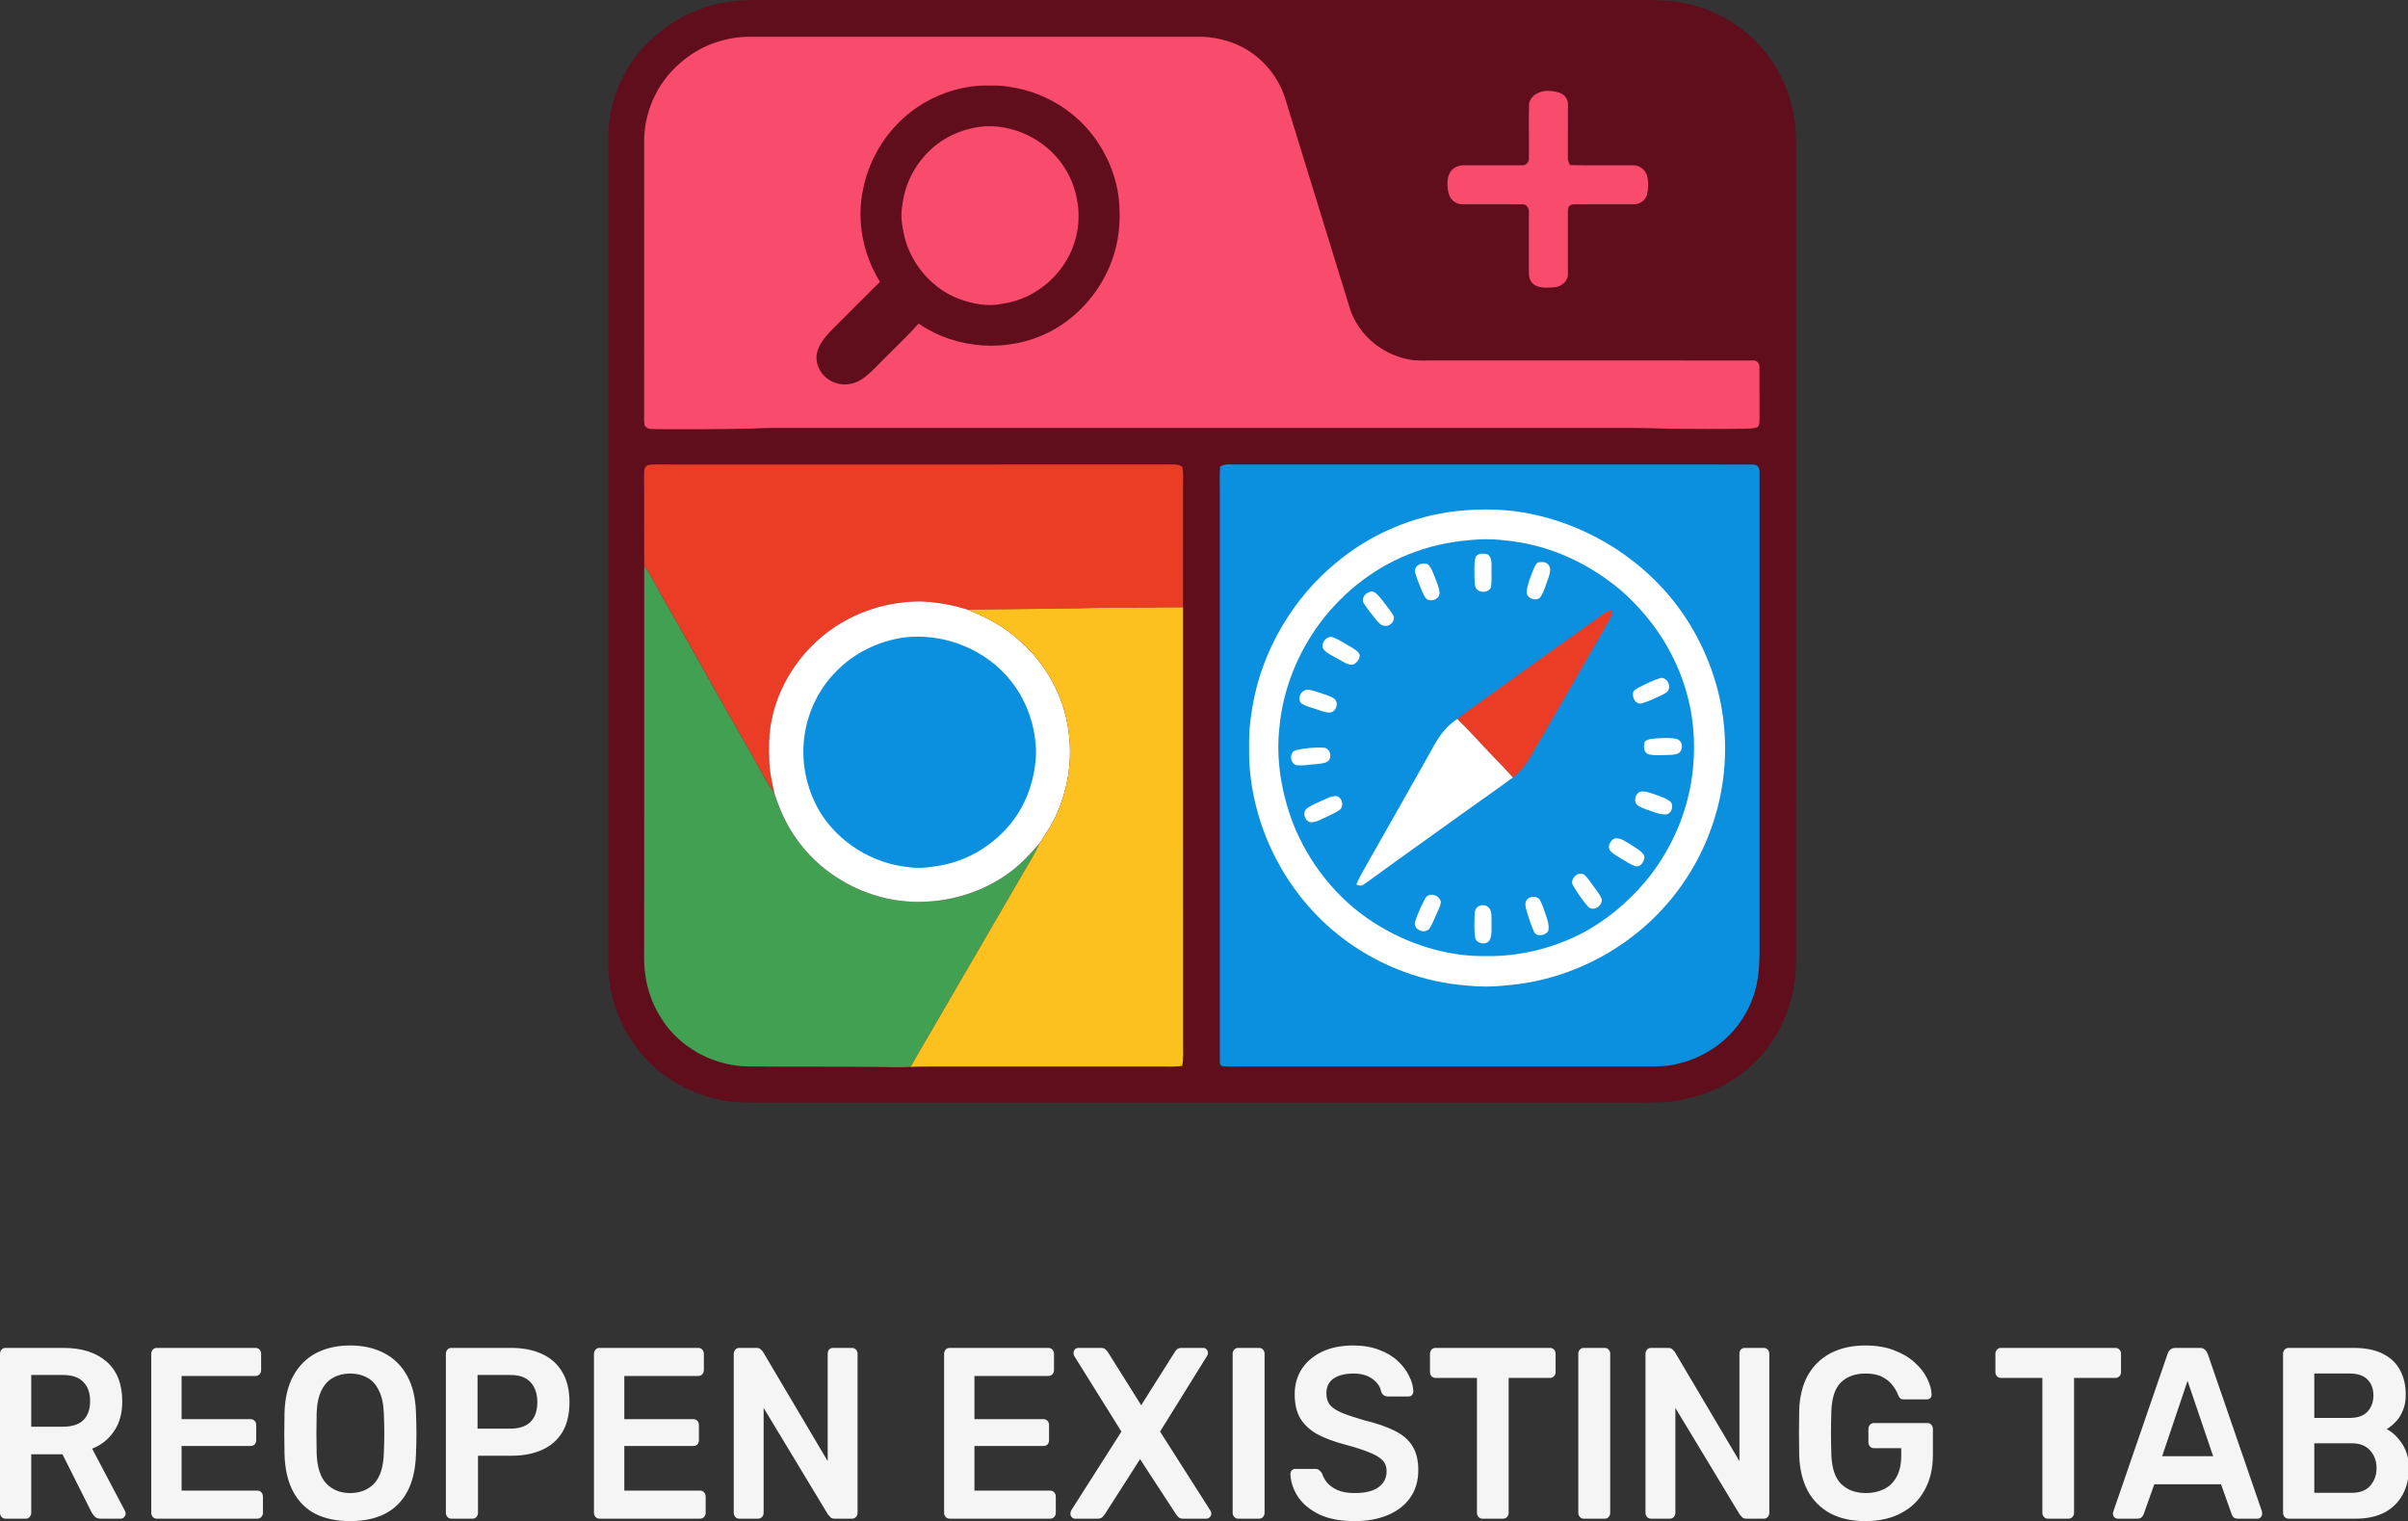 <?xml version="1.0" encoding="UTF-8" standalone="no"?>
<svg
   version="1.1"
   viewBox="0 0 1480.682 935.32"
   width="1480.682pt"
   height="935.32pt"
   id="svg32"
   sodipodi:docname="logo_dark.svg"
   inkscape:version="1.3.2 (091e20e, 2023-11-25)"
   xmlns:inkscape="http://www.inkscape.org/namespaces/inkscape"
   xmlns:sodipodi="http://sodipodi.sourceforge.net/DTD/sodipodi-0.dtd"
   xmlns="http://www.w3.org/2000/svg"
   xmlns:svg="http://www.w3.org/2000/svg">
  <rect x="0" y="0" width="1480.682" height="935.32" fill="#333333" stroke="none"/>
  <defs
     id="defs32" />
  <sodipodi:namedview
     id="namedview32"
     pagecolor="#ffffff"
     bordercolor="#000000"
     borderopacity="0.25"
     inkscape:showpageshadow="2"
     inkscape:pageopacity="0.0"
     inkscape:pagecheckerboard="0"
     inkscape:deskcolor="#d1d1d1"
     inkscape:document-units="pt"
     inkscape:zoom="0.67659198"
     inkscape:cx="962.17517"
     inkscape:cy="922.26928"
     inkscape:window-width="2560"
     inkscape:window-height="1387"
     inkscape:window-x="3432"
     inkscape:window-y="25"
     inkscape:window-maximized="0"
     inkscape:current-layer="svg32" />
  <path
     d="m 481.12,0.016 c 49,0.02 98,-0.02 147,0.02 126.27,-0.04 252.72,0 379,-0.03 9.7,0.02 20.04,-0.03 29.52,2.11 19.44,3.98 37.05,15.11 49.43,30.55 12.26,15.54 18.52,35.23 18.27,54.96 0.08,166.33 0,332.67 -0.03,499 0.08,7.57 -0.13,15.04 -1.73,22.46 -3.89,19.77 -15.02,38.66 -31.26,50.75 -13.41,10.27 -29.54,15.97 -46.26,17.73 -6.66,0.43 -13.24,0.33 -19.94,0.34 -179,0 -358,0 -537,0.01 -5.35,0.05 -10.7,0.03 -16.04,-0.32 -24.26,-2.2 -47.78,-15.08 -61.87,-35.06 -11.04,-15.24 -16.68,-34.12 -16.1,-52.91 0.02,-167.66 0.01,-335.33 0,-502.99 -0.27,-9.16 1.14,-18.4 3.9,-27.12 9.55,-30.03 37.03,-53.06 68.04,-58 11.89,-2 23.11,-1.41 35.07,-1.5 z"
     fill="#000000"
     id="path2"
     style="fill:#600d1c;fill-opacity:1" />
  <path
     d="m 460.09,22.616 c 93.35,0.03 186.72,-0.01 280.08,0.01 9.46,0.64 18.73,3.11 26.85,8.12 10.76,6.63 19,16.99 22.98,28.99 13.33,43.06 26.58,86.11 39.82,129.2 5.14,17.38 21.47,30.42 39.34,32.54 3.96,0.33 7.98,0.1 11.96,0.16 65.35,0.01 131.74,-0.04 196.97,0.03 2.26,-0.21 3.89,1.89 3.77,4.03 0.13,10.32 -0.06,20.66 0.06,30.98 -0.1,1.97 0.26,4.2 -1.05,5.83 -2.32,1.07 -5.2,1.01 -7.71,1.1 -15.34,0.24 -30.69,0.12 -46.04,0.03 -8.33,-0.25 -16.66,-0.53 -25,-0.51 -171,0.01 -342,-0.01 -513,-0.01 -8.98,0.01 -18.02,-0.14 -26.99,0.4 -19.34,0.42 -38.69,0.49 -58.04,0.36 -3.13,-0.33 -6.01,0.69 -7.81,-2.57 -0.37,-2.85 -0.15,-5.81 -0.19,-8.68 0.01,-54.67 0.02,-109.33 0.01,-163.99 -0.53,-18.87 7.73,-37.64 22.11,-49.89 11.52,-10.14 26.53,-15.93 41.88,-16.13 z"
     fill="#ffffff"
     id="path3"
     style="fill:#f94b6c;fill-opacity:1" />
  <path
     d="m 952.15,55.826 c 2.86,0.21 6.17,0.56 8.65,2.11 2.27,1.62 3.45,3.82 3.33,6.65 0.03,10.69 -0.05,21.39 -0.04,32.09 -0.09,1.79 0.56,3.23 1.24,4.83 12.94,0.3 25.89,0.06 38.82,0.12 4,-0.11 7.42,2.61 8.61,6.36 0.98,3.66 0.8,7.7 0.1,11.39 -1,3.95 -4.7,6.4 -8.7,6.26 -12.01,0.02 -24.04,-0.06 -36.05,-0.01 -1.61,-0.05 -2.47,0.39 -3.61,1.48 -0.45,1.4 -0.37,3 -0.41,4.46 0.06,12.35 0.03,24.73 0.02,37.08 0.05,4.24 -4.05,7.55 -8.03,7.95 -3.89,0.35 -9.1,0.82 -12.49,-1.46 -2.51,-1.47 -3.58,-4.68 -3.48,-7.46 -0.01,-12.35 0.04,-24.73 0,-37.08 0.1,-2.46 -1.21,-5.13 -4.01,-4.94 -12.33,-0.13 -24.67,0.06 -37,-0.04 -4.02,-0.13 -7.33,-2.75 -8.3,-6.68 -1.18,-4.34 -1.32,-10.29 1.58,-14.03 1.85,-2.14 4.91,-3.32 7.7,-3.28 12,-0.06 24.02,0.1 36.02,-0.01 2.09,0.25 4.25,-1.94 3.99,-4.02 0.17,-11.27 -0.16,-22.6 0.13,-33.87 1.11,-5.51 6.77,-7.93 11.93,-7.9 z"
     fill="#ffffff"
     id="path4"
     style="fill:#f94b6c;fill-opacity:1" />
  <path
     d="m 602.1,52.666 c 6.58,-0.08 12.76,-0.42 19.21,0.82 19.33,2.91 37.37,13.09 49.57,28.38 10.59,13.11 17.13,29.87 17.5,46.76 0.57,12.27 -1.43,24.61 -6.37,35.88 -7.23,16.69 -20.28,31.17 -36.51,39.51 -25.28,12.99 -57.19,11.08 -80.62,-5.07 -5.99,6.78 -12.69,12.96 -19.01,19.43 -4.73,4.55 -9.13,9.64 -14.31,13.68 -5.1,4 -11.91,5.57 -18.08,3.25 -7.52,-2.43 -12.79,-10.55 -11.12,-18.42 1.56,-6.38 6.53,-11.47 11.03,-15.99 9.21,-9.21 18.46,-18.45 27.69,-27.64 -10.64,-17.07 -14.57,-38.12 -10.19,-57.8 4.13,-19.84 16.05,-37.83 32.77,-49.29 11.38,-7.82 24.68,-12.46 38.44,-13.5 z"
     fill="#000000"
     id="path5"
     style="fill:#600d1c;fill-opacity:1" />
  <path
     d="m 606.07,77.626 c 20.21,-0.81 40.16,10.35 50.04,28 6.65,11.86 8.91,26.39 5.65,39.63 -5.01,21.42 -23.61,38.53 -45.45,41.5 -8.85,1.99 -18.02,0.08 -26.42,-2.89 -16.57,-6.15 -29.46,-21.22 -33.74,-38.26 -1.43,-6.35 -2.59,-12.9 -1.29,-19.35 1.38,-12.43 7.17,-24.08 15.99,-32.9 9.35,-9.4 22.05,-14.8 35.22,-15.73 z"
     fill="#ffffff"
     id="path6"
     style="fill:#f94b6c;fill-opacity:1" />
  <path
     d="m 398.49,285.946 c 4.44,-0.74 9.14,-0.21 13.63,-0.33 101.33,-0.01 202.67,0.06 303.99,-0.03 3.28,0.2 8.1,-0.77 10.8,1.4 0.99,3.68 0.49,7.85 0.56,11.64 -0.02,24.93 -0.03,49.87 -0.01,74.8 -9.78,-0.16 -19.56,0.31 -29.34,0.2 -11.69,-0.03 -23.36,-0.03 -35.04,0.43 -22.71,0.31 -45.42,0.46 -68.13,0.81 -9.44,-3.05 -18.93,-4.63 -28.84,-5.08 -17.32,0.03 -34.45,4.55 -49.3,13.54 -21.44,12.83 -37.56,35 -42.37,59.6 -1.79,8.35 -1.73,17.23 -1.39,25.73 0.17,6.39 1.81,12.92 3.16,19.18 -2.75,-3.8 -5.07,-7.85 -7.3,-11.97 -13.32,-23.95 -27.26,-47.56 -40.43,-71.59 -7.36,-12.97 -14.8,-25.91 -22.14,-38.89 -3.32,-6.06 -6.61,-12.12 -10.21,-18.01 -0.16,-18.27 0.06,-36.54 -0.11,-54.8 0.18,-2.64 -0.44,-5.33 2.47,-6.63 z"
     fill="#eb3c25"
     id="path7" />
  <path
     d="m 762.12,285.606 c 105.02,0.04 210.03,0.01 315.04,0.01 3.69,-0.06 4.73,1.48 4.77,4.99 0.02,98.34 0,196.68 0,295.02 -0.11,7.95 -0.59,16.31 -2.85,23.97 -2.61,9.01 -7.23,17.52 -13.52,24.5 -9.61,10.86 -23.18,18.18 -37.42,20.68 -6.02,1.14 -11.94,0.95 -18.02,0.96 -81.67,0.02 -163.33,-0.01 -245,-0.01 -4.28,-0.05 -8.6,0.2 -12.87,-0.12 -1.69,-0.08 -2.26,-1.48 -2.17,-3 -0.01,-116.32 -0.02,-232.65 0,-348.98 0.04,-5.58 -0.23,-11.23 0.15,-16.79 3.3,-1.99 8.15,-1.04 11.89,-1.23 z"
     fill="#0b90e0"
     id="path8" />
  <path
     d="m 896.44,314.146 c 15.05,-1.53 30.51,-1.22 45.35,1.91 30.83,6.4 59.67,22.75 80.89,46.01 16.32,17.85 27.84,39.79 33.81,63.19 6.88,27.52 5.43,56.94 -4.12,83.64 -8.79,25.04 -24.42,47.23 -44.94,64.03 -22.97,18.78 -51.48,30.58 -81.1,32.93 -8.24,0.96 -16.3,1 -24.55,0.09 -26.28,-1.97 -51.76,-11.49 -73.14,-26.85 -35.94,-25.73 -58.76,-68.32 -60.52,-112.47 -0.02,-5.97 -0.14,-11.97 0.17,-17.93 1.09,-11.53 3.16,-23.15 6.75,-34.17 8.5,-26.1 24.4,-49.9 45.41,-67.58 21.36,-18.24 48.07,-29.78 75.99,-32.8 z"
     fill="#ffffff"
     id="path9" />
  <path
     d="m 909.08,331.666 c 8.78,-0.43 17.44,0.47 26.08,1.91 22.56,3.92 43.5,14.38 61.04,28.96 17.05,14.83 30.53,33.54 38.16,54.88 7.44,20.29 9.08,42.67 5.46,63.92 -3.78,22.54 -13.92,43.91 -28.62,61.36 -11.15,12.86 -24.18,23.86 -39.4,31.61 -17.74,8.98 -37.79,13.81 -57.68,13.56 -24.44,0.45 -49.08,-7.49 -69.54,-20.7 -22.26,-14.24 -39.67,-36.12 -49.38,-60.63 -7.2,-18.82 -10.85,-39.89 -8.4,-59.99 2.16,-22.82 11.19,-45.05 24.8,-63.44 14.97,-19.99 35.43,-35.65 59.05,-43.97 12.39,-4.54 25.3,-6.64 38.43,-7.47 z"
     fill="#0b90e0"
     id="path10" />
  <path
     d="m 914.75,340.856 c 3.4,2.28 2.12,8.25 2.4,11.77 -0.07,2.82 0.18,5.81 -0.4,8.57 -1.62,3.82 -8.73,3.51 -9.64,-0.73 -0.6,-3.2 -0.42,-6.59 -0.48,-9.84 0.07,-2.72 -0.12,-5.92 0.93,-8.47 1.53,-2.18 4.94,-1.96 7.19,-1.3 z"
     fill="#ffffff"
     id="path11" />
  <path
     d="m 945.52,345.876 c 2.77,-0.58 5.72,-0.58 7.21,2.25 1.23,2.62 -0.34,6.32 -1.2,8.89 -1.27,3.25 -2.19,6.95 -4.16,9.85 -2.31,3.49 -9.2,1.06 -8.53,-3.25 0.23,-3.77 1.89,-7.57 3.14,-11.11 0.91,-2.2 1.75,-5 3.54,-6.63 z"
     fill="#ffffff"
     id="path12" />
  <path
     d="m 873.44,346.816 c 1.41,-0.33 2.91,-0.32 4.33,-0.02 2.26,1.76 3.29,5.24 4.4,7.8 1.15,3.18 2.82,6.58 3.01,9.97 0.14,2.95 -3.34,4.98 -6.01,4.46 -2.63,-0.16 -3.51,-2.94 -4.5,-4.94 -1.57,-3.83 -3.32,-7.69 -4.39,-11.7 -0.72,-2.57 0.67,-4.79 3.16,-5.57 z"
     fill="#ffffff"
     id="path13" />
  <path
     d="m 396.13,347.376 c 3.6,5.89 6.89,11.95 10.21,18.01 7.34,12.98 14.78,25.92 22.14,38.89 13.17,24.03 27.11,47.64 40.43,71.59 2.23,4.12 4.55,8.17 7.3,11.97 3.67,11.62 8.93,22.58 16.64,32.07 11.77,14.93 28.67,25.84 46.89,31.09 29.53,8.58 63.55,1.26 86.66,-19.09 4.56,-4.03 8.7,-8.73 12.72,-13.31 -2.43,5.77 -5.71,10.79 -8.82,16.2 -17.84,30.53 -35.48,61.17 -53.31,91.7 -5.6,9.88 -11.63,19.53 -17.04,29.52 -7.25,0.32 -14.57,0.05 -21.83,-0.03 -26,-0.22 -52.01,-0.06 -78.01,-0.26 -18.01,-0.31 -35.47,-8.16 -47.49,-21.59 -8.61,-9.81 -14.24,-22.27 -15.88,-35.22 -0.89,-5.8 -0.63,-11.46 -0.63,-17.29 0.02,-78.08 -0.03,-156.18 0.02,-234.25 z"
     fill="#41a051"
     id="path14" />
  <path
     d="m 846,364.736 c 2.33,1.94 4.13,4.63 6.01,7 1.58,2.09 3.33,4.16 4.6,6.46 1.74,2.86 -1.32,6.88 -4.5,6.61 -2.9,0.22 -4.44,-2.08 -6.16,-4.01 -2.45,-3.22 -5.15,-6.34 -7.3,-9.78 -2.67,-4.01 3.93,-9.6 7.35,-6.28 z"
     fill="#ffffff"
     id="path15" />
  <path
     d="m 566.11,369.786 c 9.91,0.45 19.4,2.03 28.84,5.08 11.69,4.57 22.63,10.48 31.96,18.97 16.24,14.14 27.49,34.42 30.14,55.85 2.4,16.53 -0.08,33.92 -6.61,49.26 -2.91,7.09 -7.11,13.31 -11.32,19.65 -4.02,4.58 -8.16,9.28 -12.72,13.31 -23.11,20.35 -57.13,27.67 -86.66,19.09 -18.22,-5.25 -35.12,-16.16 -46.89,-31.09 -7.71,-9.49 -12.97,-20.45 -16.64,-32.07 -1.35,-6.26 -2.99,-12.79 -3.16,-19.18 -0.34,-8.5 -0.4,-17.38 1.39,-25.73 4.81,-24.6 20.93,-46.77 42.37,-59.6 14.85,-8.99 31.98,-13.51 49.3,-13.54 z"
     fill="#ffffff"
     id="path16" />
  <path
     d="m 698.12,373.626 c 9.78,0.11 19.56,-0.36 29.34,-0.2 0,89.74 0.04,179.47 0.03,269.2 0.02,4.3 0.3,8.51 -0.58,12.76 -4.26,0.54 -8.51,0.44 -12.79,0.38 -46.33,0 -92.67,0 -139,0.01 -5.06,0.02 -10.11,-0.06 -15.17,0.24 5.41,-9.99 11.44,-19.64 17.04,-29.52 17.83,-30.53 35.47,-61.17 53.31,-91.7 3.11,-5.41 6.39,-10.43 8.82,-16.2 4.21,-6.34 8.41,-12.56 11.32,-19.65 6.53,-15.34 9.01,-32.73 6.61,-49.26 -2.65,-21.43 -13.9,-41.71 -30.14,-55.85 -9.33,-8.49 -20.27,-14.4 -31.96,-18.97 22.71,-0.35 45.42,-0.5 68.13,-0.81 11.68,-0.46 23.35,-0.46 35.04,-0.43 z"
     fill="#fcc01f"
     id="path17" />
  <path
     d="m 991.37,375.316 c -0.07,2.72 -1.11,4.81 -2.46,7.08 -14.17,24.52 -28.15,49.13 -42.41,73.6 -5.01,8.2 -8.28,16.2 -16.27,22.03 -3.89,-4.28 -7.82,-8.5 -11.89,-12.61 -7.48,-7.7 -14.52,-15.84 -22.31,-23.31 4.97,-3.94 10.12,-7.62 15.3,-11.27 23.64,-17.05 47.34,-34.05 71.16,-50.86 3.02,-1.99 4.99,-4.55 8.88,-4.66 z"
     fill="#eb3c25"
     id="path18" />
  <path
     d="m 555.45,392.006 c 24.84,-3.15 50.87,7.15 66.36,26.94 9.84,12.38 15.01,27.94 15.28,43.69 -0.5,15.49 -5.33,30.74 -14.99,42.98 -10.69,13.57 -26.46,23.43 -43.52,26.48 -6.65,1.15 -13.03,2.1 -19.79,1.09 -21.91,-2.09 -42.95,-14.97 -54.47,-33.77 -8.72,-14.52 -12.25,-32.17 -9.35,-48.89 2.33,-14.17 9.1,-27.62 19.28,-37.77 10.81,-11.24 25.84,-18.46 41.2,-20.75 z"
     fill="#0b90e0"
     id="path19" />
  <path
     d="m 819.78,391.886 c 3.87,1.55 7.43,3.97 11.06,6 1.86,1.16 4.59,2.65 5.23,4.9 0.21,2.13 -1.65,4.49 -3.37,5.57 -3.39,1.35 -7.08,-1.8 -10.01,-3.24 -2.8,-1.69 -6.37,-3.08 -8.56,-5.54 -2.83,-3.37 1.6,-9.34 5.65,-7.69 z"
     fill="#ffffff"
     id="path20" />
  <path
     d="m 1020.53,417.026 c 3.07,-1.21 6.24,2.59 5.77,5.55 0.2,2.62 -2.51,3.74 -4.42,4.81 -3.92,1.82 -7.9,3.74 -12.05,4.98 -3.45,1.2 -5.98,-2.59 -5.71,-5.66 -0.2,-2.33 2.28,-3.16 3.9,-4.18 4.06,-2.02 8.18,-4.12 12.51,-5.5 z"
     fill="#ffffff"
     id="path21" />
  <path
     d="m 809.44,425.276 c 3.58,1.29 7.62,2.16 10.85,4.2 3.17,2.44 1.56,7.86 -2.21,8.6 -3.02,0.25 -6.33,-1.28 -9.2,-2.15 -2.64,-0.95 -5.58,-1.59 -8.01,-3.02 -2.94,-1.72 -2.03,-6.44 0.61,-8.02 2.48,-1.68 5.39,-0.3 7.96,0.39 z"
     fill="#ffffff"
     id="path22" />
  <path
     d="m 896.03,442.106 c 7.79,7.47 14.83,15.61 22.31,23.31 4.07,4.11 8,8.33 11.89,12.61 -9.11,6.84 -18.54,13.27 -27.78,19.93 -21.01,15.11 -41.95,29.95 -62.85,45.16 -2.34,1.6 -2.9,1.78 -5.59,0.73 2.43,-5.85 5.82,-10.96 8.82,-16.53 12.53,-22.12 25.12,-44.22 37.55,-66.41 3.94,-7.43 8.45,-14.15 15.65,-18.8 z"
     fill="#ffffff"
     id="path23" />
  <path
     d="m 1015.55,454.276 c 4.88,-0.41 10.17,-0.92 15.01,-0.05 3.68,0.92 4.51,4.64 2.85,7.67 -1.57,2.29 -4.8,2.09 -7.25,2.29 -4.01,0.01 -8.38,0.57 -12.3,-0.35 -3.36,-0.98 -3.3,-5.12 -2.49,-7.85 1.2,-1.02 2.64,-1.49 4.18,-1.71 z"
     fill="#ffffff"
     id="path24" />
  <path
     d="m 814.03,459.746 c 4.09,0.18 5.56,6.74 1.91,8.72 -2.58,1.27 -5.94,1.16 -8.76,1.55 -3.21,0.29 -6.62,0.85 -9.83,0.46 -4.23,-0.71 -4.83,-8.17 -0.53,-9.16 5.12,-1.34 11.95,-1.96 17.21,-1.57 z"
     fill="#ffffff"
     id="path25" />
  <path
     d="m 1008.45,486.806 c 2.86,-0.68 6.18,0.66 8.9,1.56 3.02,1.14 6.34,2.15 9.04,3.96 3.43,2 1.64,8.58 -2.34,8.42 -3.74,0.06 -7.65,-1.66 -11.16,-2.85 -2.16,-0.88 -5.03,-1.68 -6.6,-3.49 -1.85,-2.51 -0.56,-6.31 2.16,-7.6 z"
     fill="#ffffff"
     id="path26" />
  <path
     d="m 821.05,489.486 c 3.94,-0.06 5.64,5.6 3.11,8.15 -2.29,1.81 -5.18,2.99 -7.78,4.27 -3.14,1.34 -6.69,3.67 -10.14,3.69 -4.01,-0.33 -5.64,-6.05 -2.67,-8.53 2.75,-2.04 6.17,-3.29 9.24,-4.78 2.55,-1.09 5.44,-2.77 8.24,-2.8 z"
     fill="#ffffff"
     id="path27" />
  <path
     d="m 992.41,515.716 c 3.54,-1.17 7.21,1.79 10.13,3.47 2.81,1.96 6.61,3.79 8.45,6.75 0.79,3.11 -2.08,7.64 -5.65,6.56 -2.78,-0.92 -5.31,-2.77 -7.85,-4.22 -2.38,-1.52 -5.17,-2.88 -7.14,-4.93 -2.29,-2.37 -0.4,-6.26 2.06,-7.63 z"
     fill="#ffffff"
     id="path28" />
  <path
     d="m 973.82,537.656 c 2.3,1.67 3.9,4.45 5.61,6.68 1.88,2.73 4.27,5.42 5.53,8.5 0.46,4.17 -5.34,8.09 -8.56,4.5 -3.12,-3.54 -6.89,-8.89 -9.18,-13.02 -2.22,-3.59 3,-8.82 6.6,-6.66 z"
     fill="#ffffff"
     id="path29" />
  <path
     d="m 886.02,554.726 c -0.39,2.7 -1.92,5.3 -2.96,7.81 -1.37,2.86 -2.43,6.14 -4.36,8.67 -2.94,3.33 -9.9,0.18 -8.56,-4.43 1.46,-4.81 3.77,-9.59 6.03,-14.08 2.24,-4.57 9.05,-2.56 9.85,2.03 z"
     fill="#ffffff"
     id="path30" />
  <path
     d="m 940.59,551.906 c 2.11,-1.03 5.4,-0.56 6.47,1.79 1.46,2.7 2.33,5.76 3.38,8.64 1.01,3.06 2.37,6.76 1.59,9.98 -1.55,3.07 -7.64,4 -8.91,0.27 -2,-4.52 -3.53,-9.43 -4.84,-14.2 -0.65,-2.84 -0.47,-4.99 2.31,-6.48 z"
     fill="#ffffff"
     id="path31" />
  <path
     d="m 909.62,556.986 c 2.37,-0.85 4.95,-0.45 6.39,1.78 1.5,2.42 1,6.1 1.14,8.85 -0.16,3.16 0.44,7.11 -0.99,10 -1.36,3.79 -8.47,2.85 -9.07,-1.13 -0.73,-4.21 -0.43,-8.65 -0.41,-12.92 0.18,-2.78 0.05,-5.22 2.94,-6.58 z"
     fill="#ffffff"
     id="path32" />
  <path
     style="font-weight:500;font-size:143.946px;font-family:Rubik;-inkscape-font-specification:'Rubik Medium';fill:#f5f5f5;stroke-width:2.72;fill-opacity:1"
     d="m 3.455,896.13 q -1.439,0 -2.447,-1.008 Q -3.8146972e-8,894.115 -3.8146972e-8,892.676 v -93.709 q 0,-1.583 1.008,-2.591 1.008,-1.008 2.447,-1.008 H 40.737 q 17.417,0 27.494,8.061 10.076,8.061 10.076,23.463 0,10.652 -5.326,17.705 -5.182,7.053 -13.963,10.22 l 21.016,36.706 q 0.432,0.864 0.432,1.583 0,1.296 -1.008,2.159 -0.864,0.864 -2.015,0.864 H 64.344 q -2.447,0 -3.743,-1.296 -1.296,-1.296 -2.015,-2.591 L 40.017,858.129 H 20.008 v 34.547 q 0,1.439 -1.008,2.447 -0.864,1.008 -2.447,1.008 z M 20.008,841.863 H 40.305 q 8.781,0 13.099,-3.887 4.318,-4.03 4.318,-11.228 0,-7.197 -4.318,-11.228 -4.174,-4.174 -13.099,-4.174 H 20.008 Z m 80.322,54.268 q -1.439,0 -2.447,-1.008 -1.008,-1.008 -1.008,-2.447 v -93.709 q 0,-1.583 1.008,-2.591 1.008,-1.008 2.447,-1.008 h 63.336 q 1.583,0 2.591,1.008 1.008,1.008 1.008,2.591 v 9.5 q 0,1.439 -1.008,2.447 -1.008,1.008 -2.591,1.008 h -47.358 v 25.478 h 44.191 q 1.583,0 2.591,1.008 1.008,0.864 1.008,2.447 v 8.925 q 0,1.583 -1.008,2.591 -1.008,0.864 -2.591,0.864 h -44.191 v 26.342 h 48.51 q 1.583,0 2.591,1.008 1.008,1.008 1.008,2.591 v 9.5 q 0,1.439 -1.008,2.447 -1.008,1.008 -2.591,1.008 z m 123.937,1.439 q -12.811,0 -22.024,-4.174 -9.213,-4.318 -14.395,-13.099 -5.182,-8.925 -5.614,-22.168 -0.144,-6.19 -0.144,-12.235 0,-6.046 0.144,-12.379 0.432,-13.099 5.758,-21.88 5.326,-8.781 14.539,-13.243 9.356,-4.462 21.736,-4.462 12.379,0 21.736,4.462 9.356,4.462 14.682,13.243 5.326,8.781 5.758,21.88 0.288,6.334 0.288,12.379 0,6.046 -0.288,12.235 -0.432,13.243 -5.614,22.168 -5.182,8.781 -14.539,13.099 -9.213,4.174 -22.024,4.174 z m 0,-16.554 q 9.356,0 15.258,-5.47 5.902,-5.614 6.334,-18.137 0.288,-6.334 0.288,-11.66 0,-5.47 -0.288,-11.66 -0.288,-8.349 -3.167,-13.531 -2.735,-5.326 -7.485,-7.629 -4.75,-2.447 -10.94,-2.447 -6.046,0 -10.796,2.447 -4.75,2.303 -7.629,7.629 -2.735,5.182 -3.023,13.531 -0.144,6.19 -0.144,11.66 0,5.326 0.144,11.66 0.432,12.523 6.334,18.137 5.902,5.47 15.114,5.47 z m 64.776,15.114 q -1.439,0 -2.447,-1.008 -1.008,-1.008 -1.008,-2.447 v -93.709 q 0,-1.583 1.008,-2.591 1.008,-1.008 2.447,-1.008 h 38.578 q 11.228,0 19.577,3.599 8.349,3.455 12.955,10.652 4.606,7.053 4.606,17.705 0,10.796 -4.606,17.849 -4.606,6.909 -12.955,10.364 -8.349,3.455 -19.577,3.455 h -21.448 v 33.683 q 0,1.439 -1.008,2.447 -0.864,1.008 -2.447,1.008 z m 16.842,-53.116 h 21.016 q 8.349,0 12.811,-3.887 4.462,-4.03 4.462,-11.804 0,-7.197 -4.174,-11.516 -4.174,-4.462 -13.099,-4.462 h -21.016 z m 78.019,53.116 q -1.439,0 -2.447,-1.008 -1.008,-1.008 -1.008,-2.447 v -93.709 q 0,-1.583 1.008,-2.591 1.008,-1.008 2.447,-1.008 h 63.336 q 1.583,0 2.591,1.008 1.008,1.008 1.008,2.591 v 9.5 q 0,1.439 -1.008,2.447 -1.008,1.008 -2.591,1.008 h -47.358 v 25.478 h 44.191 q 1.583,0 2.591,1.008 1.008,0.864 1.008,2.447 v 8.925 q 0,1.583 -1.008,2.591 -1.008,0.864 -2.591,0.864 h -44.191 v 26.342 h 48.51 q 1.583,0 2.591,1.008 1.008,1.008 1.008,2.591 v 9.5 q 0,1.439 -1.008,2.447 -1.008,1.008 -2.591,1.008 z m 89.534,0 q -1.439,0 -2.447,-1.008 -1.008,-1.008 -1.008,-2.447 v -93.709 q 0,-1.583 1.008,-2.591 1.008,-1.008 2.447,-1.008 h 11.084 q 2.015,0 2.879,1.008 1.008,0.864 1.296,1.296 l 41.456,64.488 v -63.192 q 0,-1.583 0.864,-2.591 1.008,-1.008 2.591,-1.008 h 12.091 q 1.583,0 2.591,1.008 1.008,1.008 1.008,2.591 v 93.565 q 0,1.583 -1.008,2.591 -1.008,1.008 -2.447,1.008 h -11.228 q -2.015,0 -2.879,-1.008 -0.864,-1.008 -1.296,-1.296 l -41.312,-63.048 v 61.897 q 0,1.439 -1.008,2.447 -1.008,1.008 -2.591,1.008 z m 134.734,0 q -1.439,0 -2.447,-1.008 -1.008,-1.008 -1.008,-2.447 v -93.709 q 0,-1.583 1.008,-2.591 1.008,-1.008 2.447,-1.008 h 63.336 q 1.583,0 2.591,1.008 1.008,1.008 1.008,2.591 v 9.5 q 0,1.439 -1.008,2.447 -1.008,1.008 -2.591,1.008 h -47.358 v 25.478 h 44.191 q 1.583,0 2.591,1.008 1.008,0.864 1.008,2.447 v 8.925 q 0,1.583 -1.008,2.591 -1.008,0.864 -2.591,0.864 h -44.191 v 26.342 h 48.51 q 1.583,0 2.591,1.008 1.008,1.008 1.008,2.591 v 9.5 q 0,1.439 -1.008,2.447 -1.008,1.008 -2.591,1.008 z m 80.466,0 q -1.296,0 -2.159,-0.864 -0.864,-0.864 -0.864,-2.159 0,-0.432 0.144,-0.864 0.144,-0.432 0.288,-0.864 l 32.244,-46.639 -30.229,-44.623 q -0.432,-0.864 -0.432,-1.727 0,-1.296 0.864,-2.159 0.864,-0.864 2.159,-0.864 h 14.682 q 1.727,0 2.735,0.864 1.008,0.864 1.727,1.871 l 21.16,31.092 21.304,-31.092 q 0.576,-1.008 1.583,-1.871 1.152,-0.864 2.879,-0.864 h 13.963 q 1.296,0 2.159,0.864 0.864,0.864 0.864,2.159 0,0.864 -0.576,1.727 l -30.085,44.623 32.244,46.639 q 0.288,0.432 0.432,0.864 0.144,0.432 0.144,0.864 0,1.296 -1.008,2.159 -0.864,0.864 -2.015,0.864 h -15.258 q -1.727,0 -2.735,-0.864 -1.008,-0.864 -1.583,-1.727 l -23.031,-32.532 -22.6,32.532 q -0.576,0.864 -1.583,1.727 -1.008,0.864 -2.879,0.864 z m 104.361,0 q -1.439,0 -2.447,-1.008 -1.008,-1.008 -1.008,-2.447 v -93.853 q 0,-1.439 1.008,-2.447 1.008,-1.008 2.447,-1.008 h 13.531 q 1.583,0 2.447,1.008 1.008,1.008 1.008,2.447 v 93.853 q 0,1.439 -1.008,2.447 -0.864,1.008 -2.447,1.008 z m 74.564,1.439 q -13.387,0 -22.456,-3.887 -8.925,-4.03 -13.675,-10.364 -4.606,-6.478 -4.894,-13.531 0,-1.296 0.864,-2.159 0.864,-0.864 2.159,-0.864 h 12.811 q 1.871,0 2.735,0.864 1.008,0.72 1.727,1.871 0.864,2.735 3.311,5.47 2.447,2.591 6.622,4.318 4.318,1.727 10.796,1.727 10.364,0 15.402,-3.455 5.182,-3.455 5.182,-9.356 0,-4.174 -2.735,-6.622 -2.735,-2.591 -8.493,-4.606 -5.614,-2.159 -14.97,-4.462 -10.796,-2.591 -18.137,-6.19 -7.197,-3.743 -10.94,-9.356 -3.599,-5.614 -3.599,-14.251 0,-8.349 4.462,-14.826 4.606,-6.478 12.955,-10.22 8.493,-3.743 20.152,-3.743 9.356,0 16.554,2.591 7.197,2.447 11.948,6.622 4.75,4.03 7.197,8.781 2.591,4.606 2.735,9.069 0,1.152 -0.864,2.159 -0.72,0.864 -2.159,0.864 h -13.387 q -1.152,0 -2.303,-0.576 -1.152,-0.576 -1.871,-2.159 -0.864,-4.462 -5.614,-7.629 -4.75,-3.167 -12.235,-3.167 -7.773,0 -12.523,2.879 -4.75,2.879 -4.75,8.925 0,4.03 2.303,6.765 2.447,2.591 7.629,4.606 5.326,2.015 13.963,4.318 12.235,2.735 20.009,6.334 7.773,3.599 11.372,9.213 3.599,5.47 3.599,13.963 0,9.5 -5.182,16.266 -5.038,6.622 -14.251,10.22 -9.213,3.599 -21.448,3.599 z m 81.905,-1.439 q -1.439,0 -2.447,-1.008 -1.008,-1.008 -1.008,-2.447 v -79.602 h -26.63 q -1.439,0 -2.447,-1.008 -1.008,-1.008 -1.008,-2.447 v -10.652 q 0,-1.583 1.008,-2.591 1.008,-1.008 2.447,-1.008 h 73.412 q 1.583,0 2.591,1.008 1.008,1.008 1.008,2.591 v 10.652 q 0,1.439 -1.008,2.447 -1.008,1.008 -2.591,1.008 h -26.486 v 79.602 q 0,1.439 -1.008,2.447 -1.008,1.008 -2.591,1.008 z m 64.92,0 q -1.44,0 -2.447,-1.008 -1.008,-1.008 -1.008,-2.447 v -93.853 q 0,-1.439 1.008,-2.447 1.008,-1.008 2.447,-1.008 h 13.531 q 1.583,0 2.447,1.008 1.008,1.008 1.008,2.447 v 93.853 q 0,1.439 -1.008,2.447 -0.864,1.008 -2.447,1.008 z m 43.04,0 q -1.44,0 -2.447,-1.008 -1.008,-1.008 -1.008,-2.447 v -93.709 q 0,-1.583 1.008,-2.591 1.008,-1.008 2.447,-1.008 h 11.084 q 2.015,0 2.879,1.008 1.008,0.864 1.296,1.296 l 41.456,64.488 v -63.192 q 0,-1.583 0.864,-2.591 1.008,-1.008 2.591,-1.008 h 12.091 q 1.583,0 2.591,1.008 1.008,1.008 1.008,2.591 v 93.565 q 0,1.583 -1.008,2.591 -1.008,1.008 -2.447,1.008 h -11.228 q -2.015,0 -2.879,-1.008 -0.864,-1.008 -1.296,-1.296 l -41.312,-63.048 v 61.897 q 0,1.439 -1.008,2.447 -1.008,1.008 -2.591,1.008 z m 137.469,1.439 q -13.243,0 -22.6,-4.606 -9.213,-4.606 -14.395,-13.243 -5.038,-8.781 -5.47,-20.872 -0.144,-6.19 -0.144,-13.243 0,-7.197 0.144,-13.531 0.432,-11.948 5.47,-20.44 5.182,-8.493 14.539,-13.099 9.5,-4.606 22.456,-4.606 10.508,0 18.425,2.879 7.917,2.735 13.099,7.197 5.326,4.318 7.917,9.356 2.735,5.038 2.879,9.356 0.144,1.296 -0.72,2.159 -0.864,0.864 -2.303,0.864 h -14.826 q -1.44,0 -2.159,-0.576 -0.72,-0.576 -1.296,-1.727 -1.152,-3.023 -3.599,-5.902 -2.447,-3.023 -6.622,-5.038 -4.174,-2.015 -10.796,-2.015 -9.788,0 -15.69,5.182 -5.758,5.182 -6.19,17.13 -0.432,12.523 0,25.334 0.432,12.235 6.334,17.561 6.046,5.326 15.834,5.326 6.478,0 11.516,-2.303 5.182,-2.303 8.061,-7.197 3.023,-4.894 3.023,-12.523 v -4.462 h -17.561 q -1.44,0 -2.447,-1.008 -1.008,-1.008 -1.008,-2.591 v -7.629 q 0,-1.583 1.008,-2.591 1.008,-1.008 2.447,-1.008 h 34.403 q 1.583,0 2.447,1.008 1.008,1.008 1.008,2.591 v 15.114 q 0,12.091 -5.326,20.872 -5.182,8.781 -14.97,13.531 -9.644,4.75 -22.887,4.75 z m 116.74,-1.439 q -1.44,0 -2.447,-1.008 -1.008,-1.008 -1.008,-2.447 v -79.602 h -26.63 q -1.44,0 -2.447,-1.008 -1.008,-1.008 -1.008,-2.447 v -10.652 q 0,-1.583 1.008,-2.591 1.008,-1.008 2.447,-1.008 h 73.412 q 1.583,0 2.591,1.008 1.008,1.008 1.008,2.591 v 10.652 q 0,1.439 -1.008,2.447 -1.008,1.008 -2.591,1.008 h -26.486 v 79.602 q 0,1.439 -1.008,2.447 -1.008,1.008 -2.591,1.008 z m 44.767,0 q -1.151,0 -2.159,-0.864 -0.864,-0.864 -0.864,-2.159 0,-0.576 0.288,-1.296 l 34.691,-92.845 q 0.432,-1.439 1.583,-2.447 1.296,-1.152 3.455,-1.152 h 15.69 q 2.159,0 3.311,1.152 1.152,1.008 1.727,2.447 l 34.691,92.845 q 0.144,0.72 0.144,1.296 0,1.296 -0.864,2.159 -0.864,0.864 -2.015,0.864 h -12.523 q -2.015,0 -3.023,-0.864 -0.864,-1.008 -1.151,-1.871 l -6.766,-17.561 h -42.752 l -6.765,17.561 q -0.288,0.864 -1.296,1.871 -0.864,0.864 -2.879,0.864 z m 28.501,-36.85 h 32.676 l -16.41,-44.479 z m 80.898,36.85 q -1.44,0 -2.447,-1.008 -1.008,-1.008 -1.008,-2.447 v -93.709 q 0,-1.583 1.008,-2.591 1.008,-1.008 2.447,-1.008 h 41.744 q 11.66,0 19.001,3.599 7.341,3.455 10.796,9.644 3.599,6.19 3.599,14.395 0,5.47 -2.015,9.644 -1.871,4.03 -4.75,6.622 -2.735,2.591 -5.47,4.03 5.614,2.591 9.932,8.637 4.318,6.046 4.318,14.395 0,8.637 -3.886,15.402 -3.886,6.765 -11.516,10.652 -7.629,3.743 -18.857,3.743 z m 16.554,-15.258 h 24.039 q 7.773,0 11.803,-4.174 4.03,-4.318 4.03,-10.364 0,-6.334 -4.174,-10.508 -4.03,-4.174 -11.66,-4.174 h -24.039 z m 0,-44.191 h 22.599 q 7.629,0 11.372,-3.599 3.887,-3.743 3.887,-9.644 0,-6.046 -3.887,-9.5 -3.743,-3.455 -11.372,-3.455 h -22.599 z"
     id="text32"
     transform="scale(0.96,1.042)"
     aria-label="REOPEN EXISTING TAB" />
</svg>
